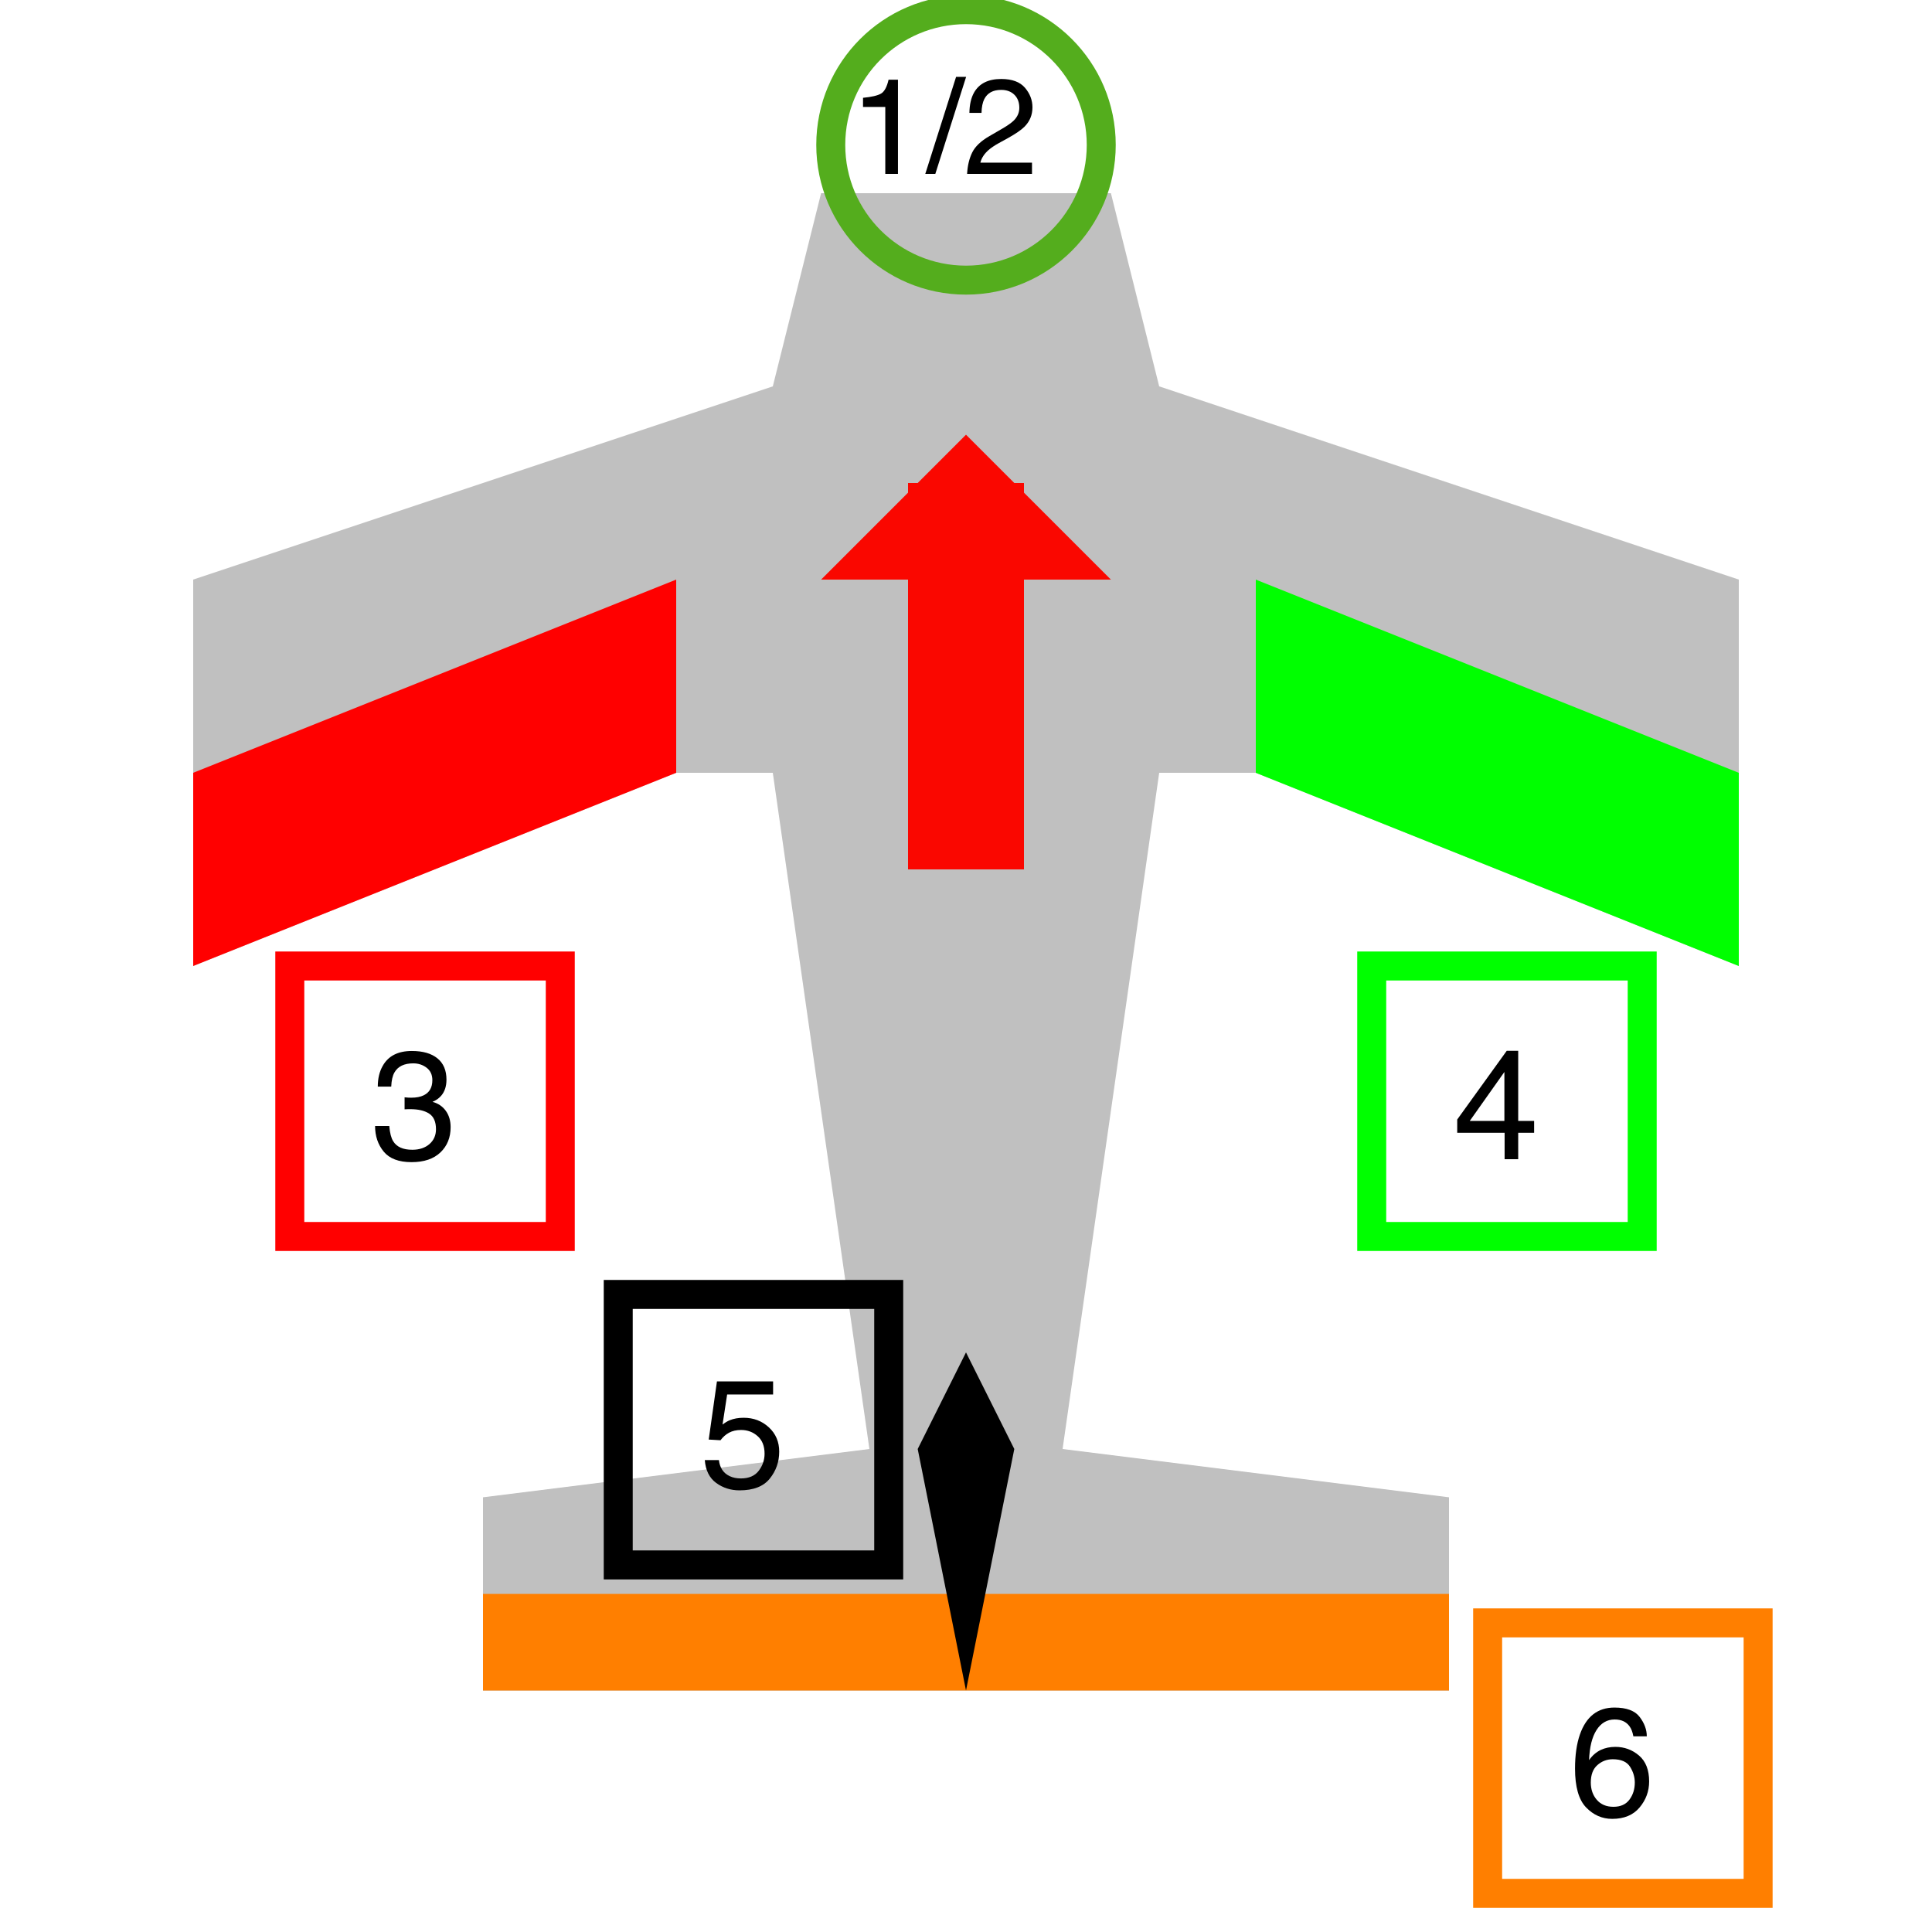 <svg xmlns="http://www.w3.org/2000/svg" xmlns:xlink="http://www.w3.org/1999/xlink" width="200pt" height="200pt" version="1.1" viewBox="0 0 200 200"><defs><g><symbol id="glyph0-0" overflow="visible"><path style="stroke:none"/></symbol><symbol id="glyph0-1" overflow="visible"><path style="stroke:none" d="M 1.34 -6.93 L 1.34 -7.875 C 2.227 -7.961 2.848 -8.105 3.199 -8.309 C 3.551 -8.512 3.812 -8.992 3.984 -9.75 L 4.957 -9.75 L 4.957 0 L 3.645 0 L 3.645 -6.93 Z M 1.34 -6.93"/></symbol><symbol id="glyph0-2" overflow="visible"><path style="stroke:none" d="M 3.188 -10.043 L 4.227 -10.043 L 1.039 0 L 0 0 Z M 3.188 -10.043"/></symbol><symbol id="glyph0-3" overflow="visible"><path style="stroke:none" d="M 0.961 -2.203 C 1.266 -2.828 1.855 -3.395 2.734 -3.902 L 4.047 -4.664 C 4.633 -5.004 5.047 -5.297 5.285 -5.539 C 5.656 -5.914 5.844 -6.348 5.844 -6.836 C 5.844 -7.406 5.672 -7.859 5.332 -8.191 C 4.992 -8.527 4.535 -8.695 3.965 -8.695 C 3.121 -8.695 2.539 -8.375 2.215 -7.738 C 2.043 -7.398 1.945 -6.922 1.93 -6.316 L 0.676 -6.316 C 0.691 -7.168 0.848 -7.863 1.148 -8.402 C 1.68 -9.352 2.621 -9.824 3.973 -9.824 C 5.094 -9.824 5.91 -9.52 6.43 -8.914 C 6.945 -8.309 7.203 -7.633 7.203 -6.891 C 7.203 -6.105 6.93 -5.438 6.379 -4.883 C 6.059 -4.559 5.488 -4.164 4.664 -3.703 L 3.727 -3.188 C 3.281 -2.941 2.93 -2.703 2.672 -2.48 C 2.219 -2.086 1.93 -1.645 1.812 -1.164 L 7.156 -1.164 L 7.156 0 L 0.438 0 C 0.484 -0.844 0.656 -1.578 0.961 -2.203 Z M 0.961 -2.203"/></symbol><symbol id="glyph1-0" overflow="visible"><path style="stroke:none"/></symbol><symbol id="glyph1-1" overflow="visible"><path style="stroke:none"/></symbol><symbol id="glyph1-2" overflow="visible"><path style="stroke:none" d="M 1.277 -0.785 C 0.68 -1.512 0.383 -2.395 0.383 -3.438 L 1.852 -3.438 C 1.914 -2.715 2.051 -2.188 2.258 -1.859 C 2.621 -1.27 3.281 -0.977 4.234 -0.977 C 4.973 -0.977 5.566 -1.176 6.016 -1.57 C 6.465 -1.965 6.688 -2.477 6.688 -3.102 C 6.688 -3.871 6.453 -4.41 5.98 -4.719 C 5.508 -5.027 4.855 -5.18 4.016 -5.18 C 3.922 -5.18 3.828 -5.18 3.73 -5.176 C 3.633 -5.172 3.535 -5.168 3.438 -5.164 L 3.438 -6.406 C 3.582 -6.391 3.707 -6.379 3.805 -6.375 C 3.902 -6.371 4.012 -6.367 4.125 -6.367 C 4.652 -6.367 5.082 -6.449 5.422 -6.617 C 6.016 -6.91 6.312 -7.43 6.312 -8.18 C 6.312 -8.738 6.113 -9.168 5.719 -9.469 C 5.324 -9.77 4.863 -9.922 4.336 -9.922 C 3.398 -9.922 2.75 -9.609 2.391 -8.984 C 2.191 -8.641 2.082 -8.152 2.055 -7.516 L 0.664 -7.516 C 0.664 -8.348 0.832 -9.059 1.164 -9.641 C 1.738 -10.684 2.746 -11.203 4.188 -11.203 C 5.328 -11.203 6.211 -10.949 6.836 -10.441 C 7.461 -9.934 7.773 -9.199 7.773 -8.234 C 7.773 -7.547 7.59 -6.988 7.219 -6.562 C 6.988 -6.297 6.691 -6.09 6.328 -5.938 C 6.918 -5.777 7.375 -5.465 7.707 -5.004 C 8.039 -4.543 8.203 -3.98 8.203 -3.312 C 8.203 -2.246 7.852 -1.375 7.148 -0.703 C 6.445 -0.031 5.449 0.305 4.156 0.305 C 2.832 0.305 1.875 -0.059 1.277 -0.785 Z M 1.277 -0.785"/></symbol><symbol id="glyph1-3" overflow="visible"><path style="stroke:none" d="M 5.289 -3.961 L 5.289 -9.031 L 1.703 -3.961 Z M 5.312 0 L 5.312 -2.734 L 0.406 -2.734 L 0.406 -4.109 L 5.531 -11.219 L 6.719 -11.219 L 6.719 -3.961 L 8.367 -3.961 L 8.367 -2.734 L 6.719 -2.734 L 6.719 0 Z M 5.312 0"/></symbol><symbol id="glyph1-4" overflow="visible"><path style="stroke:none" d="M 1.977 -2.852 C 2.07 -2.051 2.441 -1.496 3.094 -1.188 C 3.426 -1.031 3.812 -0.953 4.25 -0.953 C 5.082 -0.953 5.699 -1.219 6.102 -1.75 C 6.504 -2.281 6.703 -2.871 6.703 -3.516 C 6.703 -4.297 6.465 -4.902 5.988 -5.328 C 5.512 -5.754 4.941 -5.969 4.273 -5.969 C 3.789 -5.969 3.375 -5.875 3.027 -5.688 C 2.68 -5.5 2.387 -5.238 2.141 -4.906 L 0.922 -4.977 L 1.773 -11 L 7.586 -11 L 7.586 -9.641 L 2.828 -9.641 L 2.352 -6.531 C 2.613 -6.73 2.859 -6.879 3.094 -6.977 C 3.512 -7.148 3.992 -7.234 4.539 -7.234 C 5.566 -7.234 6.434 -6.902 7.148 -6.242 C 7.863 -5.582 8.219 -4.742 8.219 -3.727 C 8.219 -2.668 7.891 -1.738 7.238 -0.93 C 6.586 -0.121 5.543 0.281 4.109 0.281 C 3.199 0.281 2.391 0.023 1.691 -0.488 C 0.992 -1 0.598 -1.789 0.516 -2.852 Z M 1.977 -2.852"/></symbol><symbol id="glyph1-5" overflow="visible"><path style="stroke:none" d="M 7.293 -10.262 C 7.785 -9.613 8.031 -8.945 8.031 -8.258 L 6.641 -8.258 C 6.559 -8.699 6.426 -9.047 6.242 -9.297 C 5.902 -9.766 5.391 -10 4.703 -10 C 3.918 -10 3.293 -9.637 2.828 -8.91 C 2.363 -8.184 2.105 -7.145 2.055 -5.789 C 2.379 -6.262 2.785 -6.617 3.273 -6.852 C 3.723 -7.059 4.223 -7.164 4.773 -7.164 C 5.711 -7.164 6.527 -6.863 7.227 -6.266 C 7.926 -5.668 8.273 -4.773 8.273 -3.586 C 8.273 -2.57 7.941 -1.672 7.281 -0.887 C 6.621 -0.102 5.676 0.289 4.453 0.289 C 3.406 0.289 2.504 -0.109 1.742 -0.902 C 0.98 -1.695 0.602 -3.035 0.602 -4.914 C 0.602 -6.305 0.77 -7.484 1.109 -8.453 C 1.762 -10.309 2.949 -11.234 4.68 -11.234 C 5.93 -11.234 6.801 -10.91 7.293 -10.262 Z M 6.238 -1.707 C 6.605 -2.203 6.789 -2.793 6.789 -3.469 C 6.789 -4.043 6.625 -4.586 6.297 -5.105 C 5.969 -5.625 5.371 -5.883 4.508 -5.883 C 3.902 -5.883 3.375 -5.684 2.918 -5.281 C 2.461 -4.879 2.234 -4.277 2.234 -3.469 C 2.234 -2.762 2.441 -2.164 2.855 -1.684 C 3.27 -1.203 3.844 -0.961 4.578 -0.961 C 5.316 -0.961 5.871 -1.211 6.238 -1.707 Z M 6.238 -1.707"/></symbol></g></defs><g id="surface66"><path style="stroke:none;fill-rule:nonzero;fill:silver;fill-opacity:1" d="M 85 20 L 80 40 L 20 60 L 20 100 L 70 80 L 80 80 L 90 150 L 50 155 L 50 175 L 150 175 L 150 155 L 110 150 L 120 80 L 130 80 L 180 100 L 180 60 L 120 40 L 115 20 Z M 85 20"/><path style="stroke:none;fill-rule:nonzero;fill:red;fill-opacity:1" d="M 20 80 L 20 100 L 70 80 L 70 60 Z M 20 80"/><path style="stroke:none;fill-rule:nonzero;fill:#0f0;fill-opacity:1" d="M 180 80 L 180 100 L 130 80 L 130 60 Z M 180 80"/><path style="stroke:none;fill-rule:nonzero;fill:#ff7f00;fill-opacity:1" d="M 50 165 L 50 175 L 150 175 L 150 165 Z M 50 165"/><path style="stroke:none;fill-rule:nonzero;fill:#000;fill-opacity:1" d="M 100 140 L 95 150 L 100 175 L 105 150 Z M 100 140"/><path style="fill:none;stroke-width:3;stroke-linecap:butt;stroke-linejoin:miter;stroke:#54ad1d;stroke-opacity:1;stroke-miterlimit:10" d="M 114 15 C 114 22.73 107.73 29 100 29 C 92.27 29 86 22.73 86 15 C 86 7.27 92.27 1 100 1 C 107.73 1 114 7.27 114 15"/><g style="fill:#000;fill-opacity:1"><use x="88" y="18" xlink:href="#glyph0-1"/><use x="95.786" y="18" xlink:href="#glyph0-2"/><use x="99.676" y="18" xlink:href="#glyph0-3"/></g><path style="fill:none;stroke-width:3;stroke-linecap:butt;stroke-linejoin:miter;stroke:red;stroke-opacity:1;stroke-miterlimit:10" d="M 30 100 L 58 100 L 58 128 L 30 128 Z M 30 100"/><g style="fill:#000;fill-opacity:1"><use x="34" y="120" xlink:href="#glyph1-1"/><use x="38.445" y="120" xlink:href="#glyph1-2"/></g><path style="fill:none;stroke-width:3;stroke-linecap:butt;stroke-linejoin:miter;stroke:#0f0;stroke-opacity:1;stroke-miterlimit:10" d="M 142 100 L 170 100 L 170 128 L 142 128 Z M 142 100"/><g style="fill:#000;fill-opacity:1"><use x="146" y="120" xlink:href="#glyph1-1"/><use x="150.445" y="120" xlink:href="#glyph1-3"/></g><path style="fill:none;stroke-width:3;stroke-linecap:butt;stroke-linejoin:miter;stroke:#000;stroke-opacity:1;stroke-miterlimit:10" d="M 64 134 L 92 134 L 92 162 L 64 162 Z M 64 134"/><g style="fill:#000;fill-opacity:1"><use x="68" y="154" xlink:href="#glyph1-1"/><use x="72.445" y="154" xlink:href="#glyph1-4"/></g><path style="fill:none;stroke-width:3;stroke-linecap:butt;stroke-linejoin:miter;stroke:#ff7f00;stroke-opacity:1;stroke-miterlimit:10" d="M 154 168 L 182 168 L 182 196 L 154 196 Z M 154 168"/><g style="fill:#000;fill-opacity:1"><use x="158" y="188" xlink:href="#glyph1-1"/><use x="162.445" y="188" xlink:href="#glyph1-5"/></g><path style="fill:none;stroke-width:12;stroke-linecap:butt;stroke-linejoin:bevel;stroke:#fa0700;stroke-opacity:1;stroke-miterlimit:10" d="M 100 50 L 100 90"/><path style="stroke:none;fill-rule:nonzero;fill:#fa0700;fill-opacity:1" d="M 100 45 L 85 60 L 115 60 L 100 45"/></g></svg>